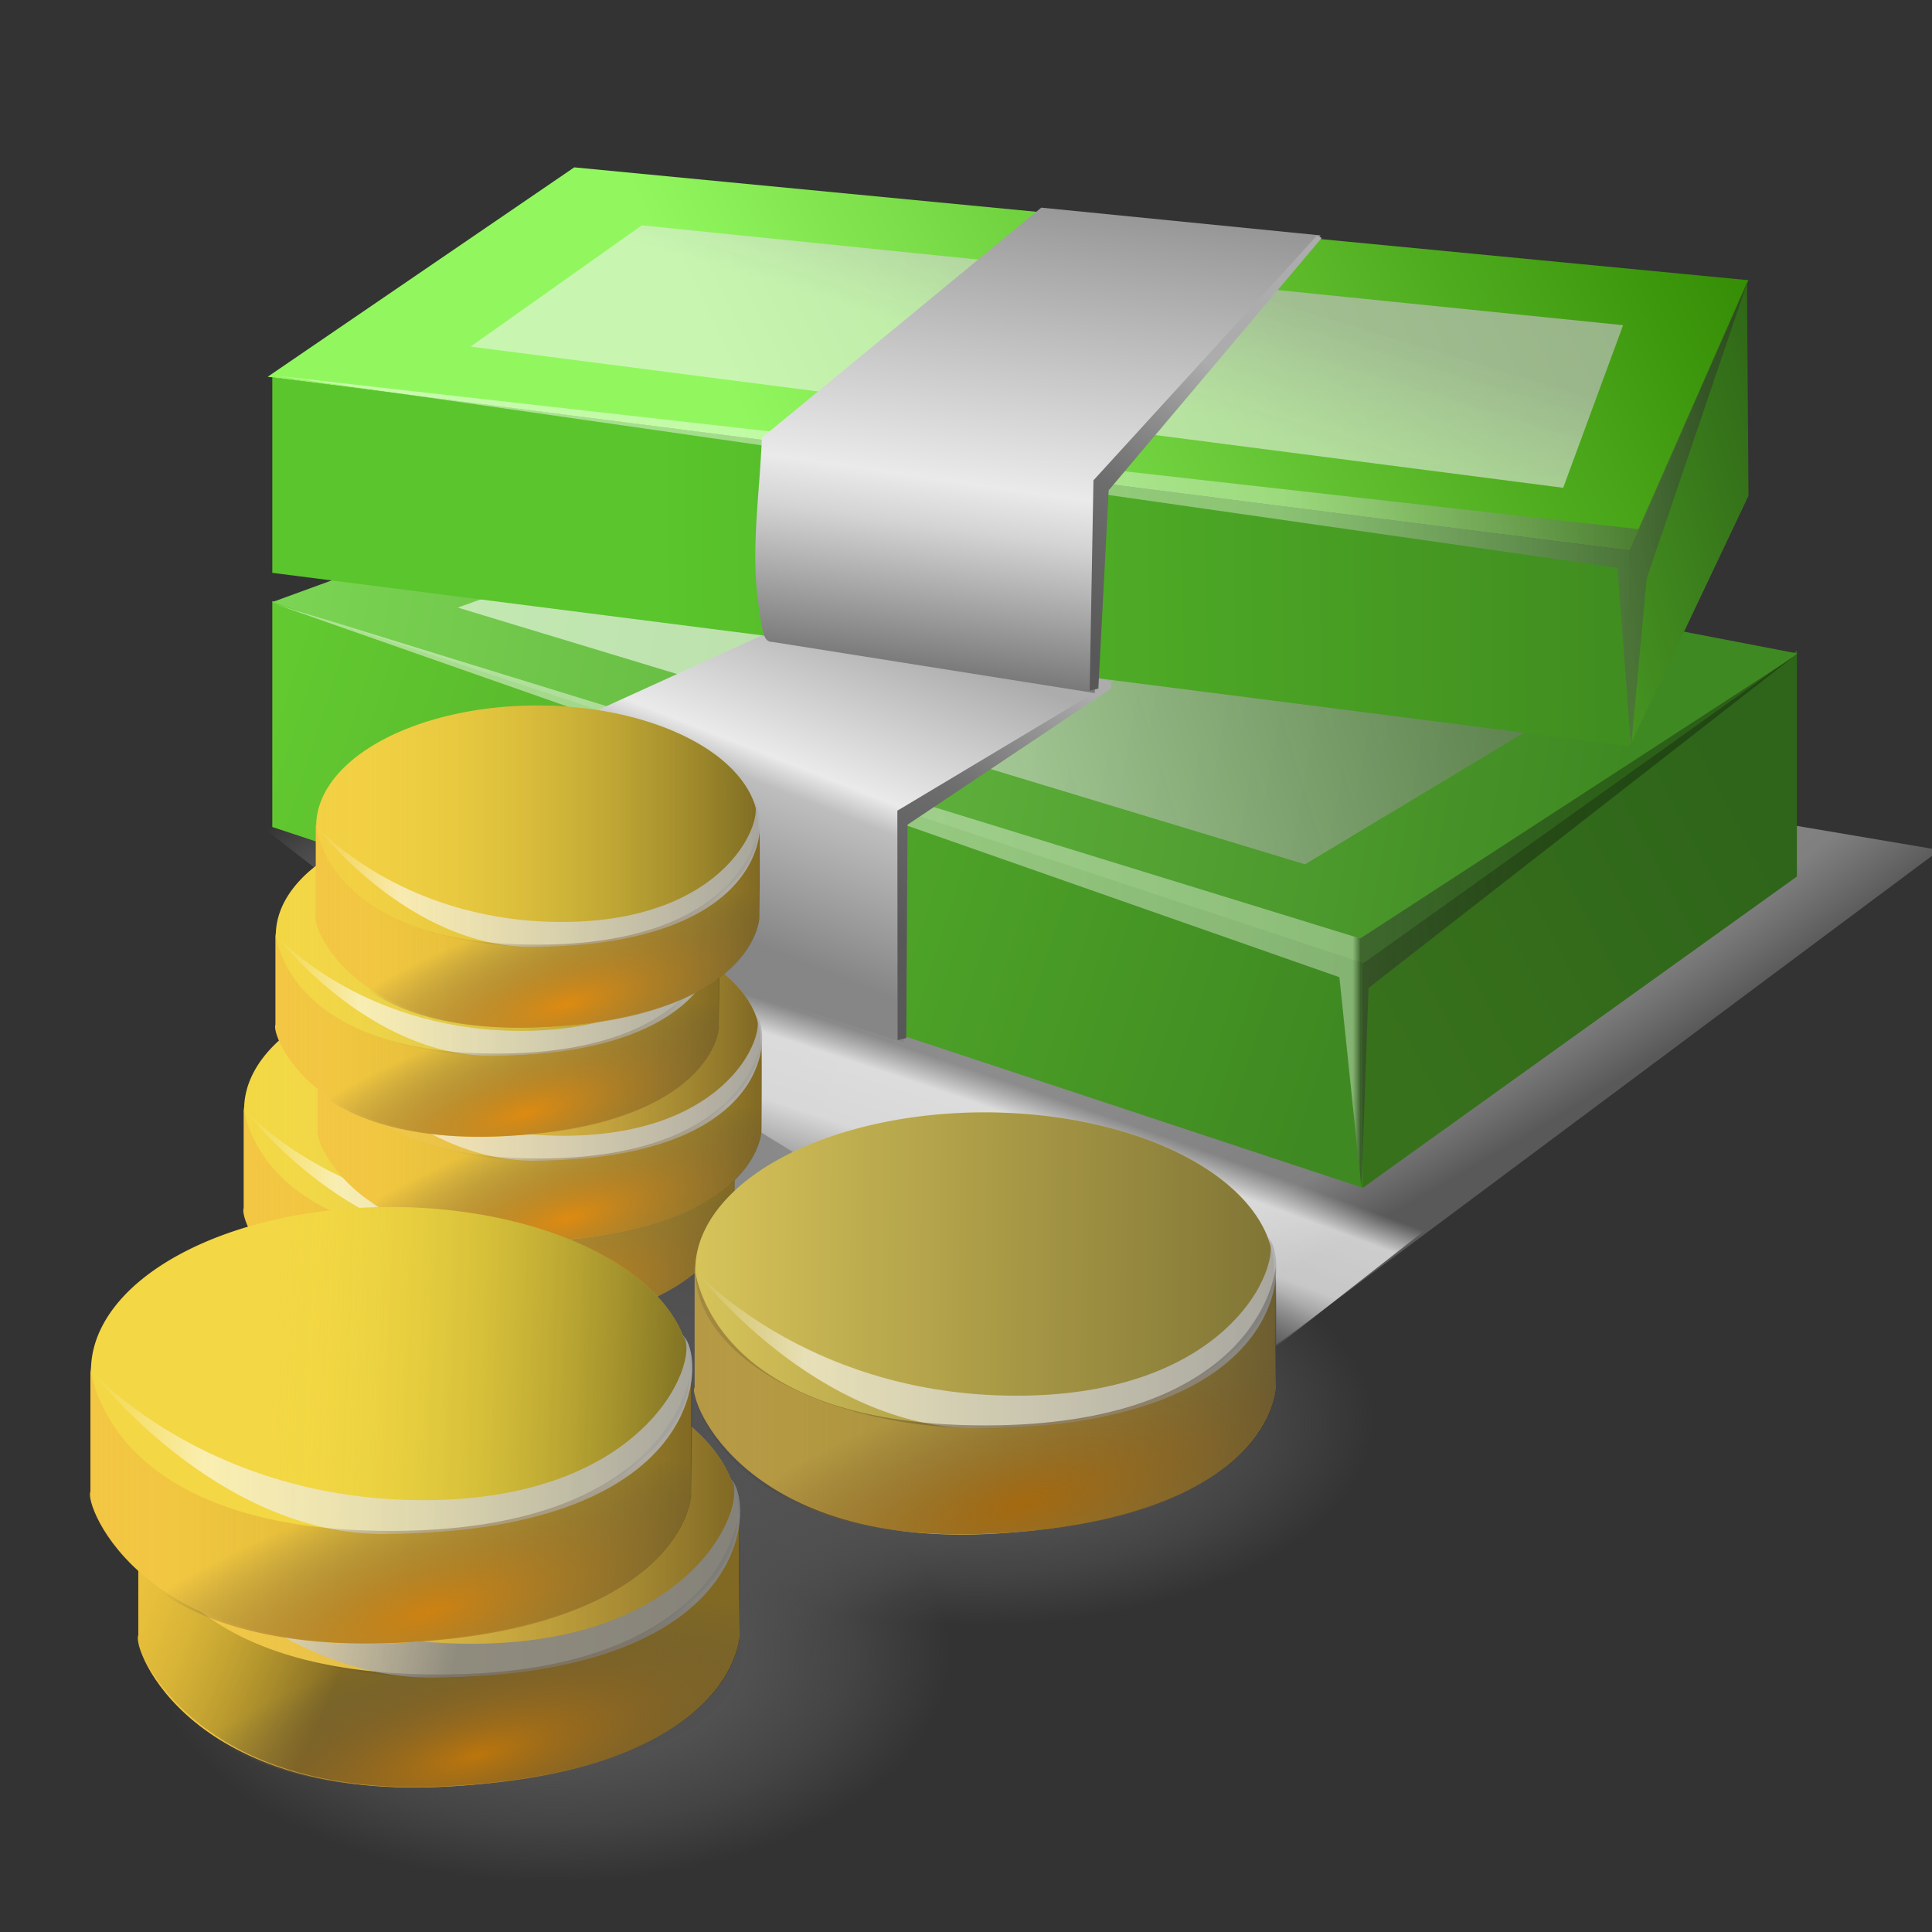 <?xml version="1.0" encoding="UTF-8" standalone="no"?>
<!-- Created with Inkscape (http://www.inkscape.org/) -->

<svg
   width="256mm"
   height="256mm"
   viewBox="0 0 256 256"
   version="1.1"
   id="svg1"
   inkscape:version="1.3.2 (091e20ef0f, 2023-11-25)"
   xml:space="preserve"
   sodipodi:docname="donate.svg"
   xmlns:inkscape="http://www.inkscape.org/namespaces/inkscape"
   xmlns:sodipodi="http://sodipodi.sourceforge.net/DTD/sodipodi-0.dtd"
   xmlns:xlink="http://www.w3.org/1999/xlink"
   xmlns="http://www.w3.org/2000/svg"
   xmlns:svg="http://www.w3.org/2000/svg"
   xmlns:rdf="http://www.w3.org/1999/02/22-rdf-syntax-ns#"
   xmlns:cc="http://creativecommons.org/ns#"
   xmlns:dc="http://purl.org/dc/elements/1.1/"><rect x="0" y="0" width="256" height="256" fill="#333333" stroke="none"/><defs
     id="defs1"><linearGradient
       id="linearGradient34"
       inkscape:collect="always"><stop
         style="stop-color:#f2e637;stop-opacity:0;"
         offset="0"
         id="stop31" /><stop
         style="stop-color:#000000;stop-opacity:0.476;"
         offset="1"
         id="stop32" /></linearGradient><linearGradient
       id="linearGradient30"
       inkscape:collect="always"><stop
         style="stop-color:#f2e834;stop-opacity:0;"
         offset="0"
         id="stop12" /><stop
         style="stop-color:#000000;stop-opacity:0.476;"
         offset="1"
         id="stop30" /></linearGradient><linearGradient
       id="linearGradient170"
       inkscape:collect="always"><stop
         style="stop-color:#ffffff;stop-opacity:0;"
         offset="0"
         id="stop166" /><stop
         style="stop-color:#ffffff;stop-opacity:0;"
         offset="0.347"
         id="stop167" /><stop
         style="stop-color:#ffffff;stop-opacity:0.663;"
         offset="0.625"
         id="stop168" /><stop
         style="stop-color:#ffffff;stop-opacity:0.699;"
         offset="0.875"
         id="stop169" /><stop
         style="stop-color:#f6f6f6;stop-opacity:0;"
         offset="1"
         id="stop170" /></linearGradient><linearGradient
       id="linearGradient161"
       inkscape:collect="always"><stop
         style="stop-color:#919191;stop-opacity:1;"
         offset="0"
         id="stop161" /><stop
         style="stop-color:#808080;stop-opacity:1;"
         offset="0.5"
         id="stop163" /><stop
         style="stop-color:#868686;stop-opacity:0.465;"
         offset="0.625"
         id="stop164" /><stop
         style="stop-color:#7d7d7d;stop-opacity:0.491;"
         offset="0.875"
         id="stop165" /><stop
         style="stop-color:#8a8a8a;stop-opacity:0;"
         offset="1"
         id="stop162" /></linearGradient><linearGradient
       id="linearGradient157"
       inkscape:collect="always"><stop
         style="stop-color:#535353;stop-opacity:1;"
         offset="0"
         id="stop157" /><stop
         style="stop-color:#535353;stop-opacity:0.907;"
         offset="0.5"
         id="stop159" /><stop
         style="stop-color:#535353;stop-opacity:0.53;"
         offset="0.75"
         id="stop160" /><stop
         style="stop-color:#535353;stop-opacity:0;"
         offset="1"
         id="stop158" /></linearGradient><linearGradient
       id="linearGradient156"
       inkscape:collect="always"><stop
         style="stop-color:#ce7e0e;stop-opacity:0.918;"
         offset="0"
         id="stop155" /><stop
         style="stop-color:#464646;stop-opacity:0;"
         offset="1"
         id="stop156" /></linearGradient><linearGradient
       id="linearGradient154"
       inkscape:collect="always"><stop
         style="stop-color:#c1770a;stop-opacity:0.918;"
         offset="0"
         id="stop153" /><stop
         style="stop-color:#464646;stop-opacity:0;"
         offset="1"
         id="stop154" /></linearGradient><linearGradient
       id="linearGradient152"
       inkscape:collect="always"><stop
         style="stop-color:#ffffff;stop-opacity:0;"
         offset="0"
         id="stop150" /><stop
         style="stop-color:#ffffff;stop-opacity:0.581;"
         offset="0.189"
         id="stop151" /><stop
         style="stop-color:#868686;stop-opacity:0.874;"
         offset="1"
         id="stop152" /></linearGradient><linearGradient
       id="linearGradient149"
       inkscape:collect="always"><stop
         style="stop-color:#000000;stop-opacity:0.033;"
         offset="0"
         id="stop148" /><stop
         style="stop-color:#000000;stop-opacity:0.476;"
         offset="1"
         id="stop149" /></linearGradient><linearGradient
       id="linearGradient147"
       inkscape:collect="always"><stop
         style="stop-color:#a1630c;stop-opacity:0.918;"
         offset="0"
         id="stop146" /><stop
         style="stop-color:#464646;stop-opacity:0.352;"
         offset="1"
         id="stop147" /></linearGradient><linearGradient
       id="linearGradient50"
       inkscape:collect="always"><stop
         style="stop-color:#df880e;stop-opacity:0.918;"
         offset="0"
         id="stop49" /><stop
         style="stop-color:#464646;stop-opacity:0;"
         offset="1"
         id="stop50" /></linearGradient><linearGradient
       id="linearGradient46"
       inkscape:collect="always"><stop
         style="stop-color:#ffffff;stop-opacity:0;"
         offset="0"
         id="stop46" /><stop
         style="stop-color:#ffffff;stop-opacity:0.581;"
         offset="0.189"
         id="stop48" /><stop
         style="stop-color:#aeaeae;stop-opacity:0.874;"
         offset="1"
         id="stop47" /></linearGradient><linearGradient
       id="linearGradient44"
       inkscape:collect="always"><stop
         style="stop-color:#f7f082;stop-opacity:0;"
         offset="0"
         id="stop44" /><stop
         style="stop-color:#000000;stop-opacity:0.476;"
         offset="1"
         id="stop45" /></linearGradient><linearGradient
       id="linearGradient42"
       inkscape:collect="always"><stop
         style="stop-color:#f0e210;stop-opacity:0;"
         offset="0"
         id="stop42" /><stop
         style="stop-color:#000000;stop-opacity:0.47;"
         offset="1"
         id="stop43" /></linearGradient><linearGradient
       id="linearGradient40"
       inkscape:collect="always"><stop
         style="stop-color:#ffffff;stop-opacity:0.481;"
         offset="0"
         id="stop37" /><stop
         style="stop-color:#fcfcfc;stop-opacity:0.365;"
         offset="0.575"
         id="stop38" /><stop
         style="stop-color:#323232;stop-opacity:0.473;"
         offset="0.866"
         id="stop39" /><stop
         style="stop-color:#020202;stop-opacity:0.308;"
         offset="1"
         id="stop40" /></linearGradient><linearGradient
       id="linearGradient36"
       inkscape:collect="always"><stop
         style="stop-color:#7d7d7d;stop-opacity:1;"
         offset="0"
         id="stop33" /><stop
         style="stop-color:#eaeaea;stop-opacity:1;"
         offset="0.636"
         id="stop34" /><stop
         style="stop-color:#d4d4d4;stop-opacity:1;"
         offset="0.714"
         id="stop35" /><stop
         style="stop-color:#666666;stop-opacity:1;"
         offset="1"
         id="stop36" /></linearGradient><linearGradient
       id="linearGradient28"
       inkscape:collect="always"><stop
         style="stop-color:#f5f5f5;stop-opacity:0.542;"
         offset="0"
         id="stop28" /><stop
         style="stop-color:#c1c1c1;stop-opacity:0.681;"
         offset="1"
         id="stop29" /></linearGradient><linearGradient
       id="linearGradient26"
       inkscape:collect="always"><stop
         style="stop-color:#92f75f;stop-opacity:1;"
         offset="0"
         id="stop26" /><stop
         style="stop-color:#368f06;stop-opacity:1;"
         offset="1"
         id="stop27" /></linearGradient><linearGradient
       id="linearGradient25"
       inkscape:collect="always"><stop
         style="stop-color:#469421;stop-opacity:1;"
         offset="0"
         id="stop24" /><stop
         style="stop-color:#2f6617;stop-opacity:1;"
         offset="1"
         id="stop25" /></linearGradient><linearGradient
       id="linearGradient22"
       inkscape:collect="always"><stop
         style="stop-color:#5ac52c;stop-opacity:1;"
         offset="0"
         id="stop22" /><stop
         style="stop-color:#418e20;stop-opacity:1;"
         offset="1"
         id="stop23" /></linearGradient><linearGradient
       id="linearGradient21"
       inkscape:collect="always"><stop
         style="stop-color:#acacac;stop-opacity:1;"
         offset="0"
         id="stop18" /><stop
         style="stop-color:#717171;stop-opacity:1;"
         offset="0.471"
         id="stop19" /><stop
         style="stop-color:#6d6d6d;stop-opacity:1;"
         offset="0.517"
         id="stop20" /><stop
         style="stop-color:#585858;stop-opacity:1;"
         offset="1"
         id="stop21" /></linearGradient><linearGradient
       id="linearGradient13"
       inkscape:collect="always"><stop
         style="stop-color:#ffffff;stop-opacity:0.481;"
         offset="0"
         id="stop14" /><stop
         style="stop-color:#fcfcfc;stop-opacity:0.365;"
         offset="0.815"
         id="stop16" /><stop
         style="stop-color:#323232;stop-opacity:0.473;"
         offset="0.821"
         id="stop17" /><stop
         style="stop-color:#020202;stop-opacity:0.308;"
         offset="1"
         id="stop15" /></linearGradient><linearGradient
       id="linearGradient9"
       inkscape:collect="always"><stop
         style="stop-color:#acacac;stop-opacity:1;"
         offset="0"
         id="stop9" /><stop
         style="stop-color:#eaeaea;stop-opacity:1;"
         offset="0.471"
         id="stop11" /><stop
         style="stop-color:#bebebe;stop-opacity:1;"
         offset="0.556"
         id="stop13" /><stop
         style="stop-color:#868686;stop-opacity:1;"
         offset="1"
         id="stop10" /></linearGradient><linearGradient
       id="linearGradient7"
       inkscape:collect="always"><stop
         style="stop-color:#ffffff;stop-opacity:0.568;"
         offset="0"
         id="stop7" /><stop
         style="stop-color:#717171;stop-opacity:0.504;"
         offset="1"
         id="stop8" /></linearGradient><linearGradient
       id="linearGradient6"
       inkscape:collect="always"><stop
         style="stop-color:#7bd453;stop-opacity:1;"
         offset="0"
         id="stop5" /><stop
         style="stop-color:#3f8922;stop-opacity:1;"
         offset="1"
         id="stop6" /></linearGradient><linearGradient
       id="linearGradient4"
       inkscape:collect="always"><stop
         style="stop-color:#38711c;stop-opacity:1;"
         offset="0"
         id="stop3" /><stop
         style="stop-color:#2e651a;stop-opacity:1;"
         offset="1"
         id="stop4" /></linearGradient><linearGradient
       id="linearGradient1"
       inkscape:collect="always"><stop
         style="stop-color:#62c930;stop-opacity:1;"
         offset="0"
         id="stop1" /><stop
         style="stop-color:#3f8922;stop-opacity:1;"
         offset="1"
         id="stop2" /></linearGradient><linearGradient
       inkscape:collect="always"
       xlink:href="#linearGradient1"
       id="linearGradient2"
       x1="36.081"
       y1="94.613"
       x2="176.398"
       y2="140.316"
       gradientUnits="userSpaceOnUse" /><linearGradient
       inkscape:collect="always"
       xlink:href="#linearGradient4"
       id="linearGradient3"
       gradientUnits="userSpaceOnUse"
       x1="183.881"
       y1="138.713"
       x2="234.529"
       y2="112.654" /><linearGradient
       inkscape:collect="always"
       xlink:href="#linearGradient6"
       id="linearGradient5"
       gradientUnits="userSpaceOnUse"
       x1="41.279"
       y1="60.785"
       x2="217.157"
       y2="92.876" /><linearGradient
       inkscape:collect="always"
       xlink:href="#linearGradient7"
       id="linearGradient8"
       x1="117.362"
       y1="126.717"
       x2="207.131"
       y2="98.935"
       gradientUnits="userSpaceOnUse" /><linearGradient
       inkscape:collect="always"
       xlink:href="#linearGradient9"
       id="linearGradient10"
       x1="115.094"
       y1="82.304"
       x2="98.463"
       y2="124.449"
       gradientUnits="userSpaceOnUse" /><linearGradient
       inkscape:collect="always"
       xlink:href="#linearGradient13"
       id="linearGradient15"
       x1="36.475"
       y1="118.401"
       x2="211.619"
       y2="118.401"
       gradientUnits="userSpaceOnUse" /><linearGradient
       inkscape:collect="always"
       xlink:href="#linearGradient21"
       id="linearGradient17"
       gradientUnits="userSpaceOnUse"
       x1="143.536"
       y1="91.376"
       x2="120.669"
       y2="124.921" /><linearGradient
       inkscape:collect="always"
       xlink:href="#linearGradient22"
       id="linearGradient23"
       x1="87.397"
       y1="65.748"
       x2="212.212"
       y2="64.412"
       gradientUnits="userSpaceOnUse" /><linearGradient
       inkscape:collect="always"
       xlink:href="#linearGradient25"
       id="linearGradient24"
       gradientUnits="userSpaceOnUse"
       x1="207.594"
       y1="70.284"
       x2="239.237"
       y2="61.199" /><linearGradient
       inkscape:collect="always"
       xlink:href="#linearGradient26"
       id="linearGradient27"
       x1="115.031"
       y1="89.705"
       x2="228.471"
       y2="34.899"
       gradientUnits="userSpaceOnUse" /><linearGradient
       inkscape:collect="always"
       xlink:href="#linearGradient28"
       id="linearGradient29"
       x1="201.461"
       y1="67.563"
       x2="206.375"
       y2="51.31"
       gradientUnits="userSpaceOnUse" /><linearGradient
       inkscape:collect="always"
       xlink:href="#linearGradient21"
       id="linearGradient31"
       gradientUnits="userSpaceOnUse"
       x1="143.536"
       y1="91.376"
       x2="120.669"
       y2="124.921"
       gradientTransform="translate(22.112,-39.499)" /><linearGradient
       inkscape:collect="always"
       xlink:href="#linearGradient36"
       id="linearGradient32"
       gradientUnits="userSpaceOnUse"
       x1="121.107"
       y1="54.508"
       x2="109.688"
       y2="133.402"
       gradientTransform="translate(22.112,-39.499)" /><linearGradient
       inkscape:collect="always"
       xlink:href="#linearGradient40"
       id="linearGradient33"
       gradientUnits="userSpaceOnUse"
       x1="36.475"
       y1="118.401"
       x2="229.384"
       y2="118.779"
       gradientTransform="translate(22.112,-39.499)" /><linearGradient
       inkscape:collect="always"
       xlink:href="#linearGradient42"
       id="linearGradient43"
       x1="94.807"
       y1="178.384"
       x2="164.964"
       y2="178.384"
       gradientUnits="userSpaceOnUse" /><linearGradient
       inkscape:collect="always"
       xlink:href="#linearGradient44"
       id="linearGradient45"
       x1="94.872"
       y1="163.286"
       x2="164.798"
       y2="163.286"
       gradientUnits="userSpaceOnUse" /><linearGradient
       inkscape:collect="always"
       xlink:href="#linearGradient46"
       id="linearGradient47"
       x1="94.872"
       y1="172.83"
       x2="164.845"
       y2="172.83"
       gradientUnits="userSpaceOnUse" /><radialGradient
       inkscape:collect="always"
       xlink:href="#linearGradient50"
       id="radialGradient48"
       cx="133.853"
       cy="230.534"
       fx="133.853"
       fy="230.534"
       r="35.078"
       gradientTransform="matrix(1.169,-0.321,0.11,0.399,-47.484,142.445)"
       gradientUnits="userSpaceOnUse" /><linearGradient
       inkscape:collect="always"
       xlink:href="#linearGradient44"
       id="linearGradient104"
       gradientUnits="userSpaceOnUse"
       x1="94.872"
       y1="163.286"
       x2="164.798"
       y2="163.286" /><linearGradient
       inkscape:collect="always"
       xlink:href="#linearGradient42"
       id="linearGradient105"
       gradientUnits="userSpaceOnUse"
       x1="94.807"
       y1="178.384"
       x2="164.964"
       y2="178.384" /><linearGradient
       inkscape:collect="always"
       xlink:href="#linearGradient46"
       id="linearGradient106"
       gradientUnits="userSpaceOnUse"
       x1="94.872"
       y1="172.83"
       x2="164.845"
       y2="172.83" /><radialGradient
       inkscape:collect="always"
       xlink:href="#linearGradient50"
       id="radialGradient106"
       gradientUnits="userSpaceOnUse"
       gradientTransform="matrix(1.169,-0.321,0.11,0.399,-47.484,142.445)"
       cx="133.853"
       cy="230.534"
       fx="133.853"
       fy="230.534"
       r="35.078" /><linearGradient
       inkscape:collect="always"
       xlink:href="#linearGradient44"
       id="linearGradient112"
       gradientUnits="userSpaceOnUse"
       x1="94.872"
       y1="163.286"
       x2="164.798"
       y2="163.286" /><linearGradient
       inkscape:collect="always"
       xlink:href="#linearGradient42"
       id="linearGradient113"
       gradientUnits="userSpaceOnUse"
       x1="94.807"
       y1="178.384"
       x2="164.964"
       y2="178.384" /><linearGradient
       inkscape:collect="always"
       xlink:href="#linearGradient46"
       id="linearGradient114"
       gradientUnits="userSpaceOnUse"
       x1="94.872"
       y1="172.83"
       x2="164.845"
       y2="172.83" /><radialGradient
       inkscape:collect="always"
       xlink:href="#linearGradient50"
       id="radialGradient114"
       gradientUnits="userSpaceOnUse"
       gradientTransform="matrix(1.169,-0.321,0.11,0.399,-47.484,142.445)"
       cx="133.853"
       cy="230.534"
       fx="133.853"
       fy="230.534"
       r="35.078" /><linearGradient
       inkscape:collect="always"
       xlink:href="#linearGradient34"
       id="linearGradient120"
       gradientUnits="userSpaceOnUse"
       x1="94.872"
       y1="163.286"
       x2="164.798"
       y2="163.286" /><linearGradient
       inkscape:collect="always"
       xlink:href="#linearGradient42"
       id="linearGradient121"
       gradientUnits="userSpaceOnUse"
       x1="94.807"
       y1="178.384"
       x2="164.964"
       y2="178.384" /><linearGradient
       inkscape:collect="always"
       xlink:href="#linearGradient46"
       id="linearGradient122"
       gradientUnits="userSpaceOnUse"
       x1="94.872"
       y1="172.83"
       x2="164.845"
       y2="172.83" /><radialGradient
       inkscape:collect="always"
       xlink:href="#linearGradient50"
       id="radialGradient122"
       gradientUnits="userSpaceOnUse"
       gradientTransform="matrix(1.169,-0.321,0.11,0.399,-47.484,142.445)"
       cx="133.853"
       cy="230.534"
       fx="133.853"
       fy="230.534"
       r="35.078" /><linearGradient
       inkscape:collect="always"
       xlink:href="#linearGradient44"
       id="linearGradient128"
       gradientUnits="userSpaceOnUse"
       x1="94.872"
       y1="163.286"
       x2="164.798"
       y2="163.286" /><linearGradient
       inkscape:collect="always"
       xlink:href="#linearGradient42"
       id="linearGradient129"
       gradientUnits="userSpaceOnUse"
       x1="82.617"
       y1="176.099"
       x2="114.933"
       y2="189.812" /><linearGradient
       inkscape:collect="always"
       xlink:href="#linearGradient152"
       id="linearGradient130"
       gradientUnits="userSpaceOnUse"
       x1="94.872"
       y1="172.83"
       x2="131.576"
       y2="180.956" /><radialGradient
       inkscape:collect="always"
       xlink:href="#linearGradient154"
       id="radialGradient130"
       gradientUnits="userSpaceOnUse"
       gradientTransform="matrix(1.169,-0.321,0.11,0.399,-47.484,142.445)"
       cx="133.853"
       cy="230.534"
       fx="133.853"
       fy="230.534"
       r="35.078" /><linearGradient
       inkscape:collect="always"
       xlink:href="#linearGradient30"
       id="linearGradient136"
       gradientUnits="userSpaceOnUse"
       x1="116.061"
       y1="161.402"
       x2="164.798"
       y2="163.286" /><linearGradient
       inkscape:collect="always"
       xlink:href="#linearGradient42"
       id="linearGradient137"
       gradientUnits="userSpaceOnUse"
       x1="94.807"
       y1="178.384"
       x2="164.964"
       y2="178.384" /><linearGradient
       inkscape:collect="always"
       xlink:href="#linearGradient46"
       id="linearGradient138"
       gradientUnits="userSpaceOnUse"
       x1="94.872"
       y1="172.83"
       x2="164.845"
       y2="172.83" /><radialGradient
       inkscape:collect="always"
       xlink:href="#linearGradient156"
       id="radialGradient138"
       gradientUnits="userSpaceOnUse"
       gradientTransform="matrix(1.169,-0.321,0.11,0.399,-47.484,142.445)"
       cx="133.853"
       cy="230.534"
       fx="133.853"
       fy="230.534"
       r="35.078" /><linearGradient
       inkscape:collect="always"
       xlink:href="#linearGradient149"
       id="linearGradient144"
       gradientUnits="userSpaceOnUse"
       x1="76.844"
       y1="162.311"
       x2="164.798"
       y2="163.286" /><linearGradient
       inkscape:collect="always"
       xlink:href="#linearGradient42"
       id="linearGradient145"
       gradientUnits="userSpaceOnUse"
       x1="94.807"
       y1="178.384"
       x2="164.964"
       y2="178.384" /><linearGradient
       inkscape:collect="always"
       xlink:href="#linearGradient46"
       id="linearGradient146"
       gradientUnits="userSpaceOnUse"
       x1="94.872"
       y1="172.83"
       x2="164.845"
       y2="172.83" /><radialGradient
       inkscape:collect="always"
       xlink:href="#linearGradient147"
       id="radialGradient146"
       gradientUnits="userSpaceOnUse"
       gradientTransform="matrix(1.169,-0.321,0.11,0.399,-47.484,142.445)"
       cx="133.853"
       cy="230.534"
       fx="133.853"
       fy="230.534"
       r="35.078" /><radialGradient
       inkscape:collect="always"
       xlink:href="#linearGradient157"
       id="radialGradient158"
       cx="137.961"
       cy="193.902"
       fx="137.961"
       fy="193.902"
       r="45.735"
       gradientTransform="matrix(1.151,0,0,0.59,-29.432,74.005)"
       gradientUnits="userSpaceOnUse" /><radialGradient
       inkscape:collect="always"
       xlink:href="#linearGradient157"
       id="radialGradient160"
       gradientUnits="userSpaceOnUse"
       gradientTransform="matrix(1.151,0,0,0.66,-85.475,91.215)"
       cx="137.961"
       cy="193.902"
       fx="137.961"
       fy="193.902"
       r="45.735" /><radialGradient
       inkscape:collect="always"
       xlink:href="#linearGradient157"
       id="radialGradient161"
       gradientUnits="userSpaceOnUse"
       gradientTransform="matrix(1.238,0,0,0.776,-89.596,34.736)"
       cx="137.961"
       cy="193.902"
       fx="137.961"
       fy="193.902"
       r="45.735" /><radialGradient
       inkscape:collect="always"
       xlink:href="#linearGradient161"
       id="radialGradient162"
       cx="150.355"
       cy="92.831"
       fx="150.355"
       fy="92.831"
       r="105.455"
       gradientTransform="matrix(0.339,0.621,-2.351,1.283,324.536,-90.049)"
       gradientUnits="userSpaceOnUse" /><radialGradient
       inkscape:collect="always"
       xlink:href="#linearGradient170"
       id="radialGradient165"
       gradientUnits="userSpaceOnUse"
       gradientTransform="matrix(-0.101,0.291,-2.466,-0.854,416.099,163.617)"
       cx="343.405"
       cy="102.4"
       fx="343.405"
       fy="102.4"
       r="105.455" /></defs><sodipodi:namedview
     id="base"
     pagecolor="#ffffff"
     bordercolor="#000000"
     borderopacity="0.3"
     inkscape:pageopacity="0.0"
     inkscape:pageshadow="2"
     inkscape:zoom="0.98994949"
     inkscape:cx="505.07627"
     inkscape:cy="476.792"
     inkscape:document-units="mm"
     inkscape:showpageshadow="2"
     inkscape:pagecheckerboard="0"
     inkscape:deskcolor="#d1d1d1"
     inkscape:current-layer="svg1" /><path
     id="path160"
     style="fill:url(#radialGradient160);stroke-width:0.244;stroke-miterlimit:2.1"
     d="M 125.977,219.203 A 52.645,30.188 0 0 1 73.331,249.391 52.645,30.188 0 0 1 20.686,219.203 52.645,30.188 0 0 1 73.331,189.015 52.645,30.188 0 0 1 125.977,219.203 Z" /><path
     id="path161"
     style="fill:url(#radialGradient161);stroke-width:0.274;stroke-miterlimit:2.1"
     d="M 137.797,185.158 A 56.614,35.48 0 0 1 81.183,220.638 56.614,35.48 0 0 1 24.568,185.158 56.614,35.48 0 0 1 81.183,149.679 56.614,35.48 0 0 1 137.797,185.158 Z" /><path
     id="rect161"
     style="fill:url(#radialGradient162);stroke-width:0.2;stroke-miterlimit:2.1"
     d="M 78.241,82.399 257.024,112.637 145.521,195.792 34.774,109.613 Z"
     sodipodi:nodetypes="ccccc"
     inkscape:label="shadow1" /><path
     id="path165"
     style="fill:url(#radialGradient165);stroke-width:0.2;stroke-miterlimit:2.1"
     d="M 78.241,82.399 257.024,109.613 159.506,185.964 34.774,109.613 Z"
     sodipodi:nodetypes="ccccc"
     inkscape:label="shadow2" /><path
     id="path156"
     style="fill:url(#radialGradient158);stroke-width:0.23;stroke-miterlimit:2.1"
     d="m 182.02,188.371 a 52.645,26.975 0 0 1 -52.645,26.975 52.645,26.975 0 0 1 -52.645,-26.975 52.645,26.975 0 0 1 52.645,-26.975 52.645,26.975 0 0 1 52.645,26.975 z" /><g
     id="g40"
     style="display:inline"><g
       id="g5"
       style="display:inline"><path
         id="rect1"
         style="fill:url(#linearGradient2);stroke-width:4.7;stroke-miterlimit:2.1"
         d="M 36.081,79.646 180.674,127.488 v 29.934 L 36.081,109.581 Z"
         sodipodi:nodetypes="ccccc" /><path
         id="path2"
         style="fill:url(#linearGradient3);stroke-width:4.7;stroke-miterlimit:2.1"
         d="m 180.541,127.488 57.557,-41.277 v 29.934 l -57.557,41.277 z"
         sodipodi:nodetypes="ccccc" /><path
         id="path4"
         style="fill:url(#linearGradient5);stroke-width:4.7;stroke-miterlimit:2.1"
         d="M 93.577,58.793 238.17,86.589 180.674,127.621 36.081,79.78 Z"
         sodipodi:nodetypes="ccccc" /><path
         id="rect6"
         style="fill:url(#linearGradient8);stroke-width:4.7;stroke-miterlimit:2.1"
         d="M 97.329,67.28 212.234,90.903 172.924,114.527 60.665,80.509 Z"
         sodipodi:nodetypes="ccccc" /><path
         id="rect13"
         style="fill:url(#linearGradient15);stroke-width:4.7;stroke-miterlimit:2.1"
         d="m 36.475,80.043 143.765,44.309 57.272,-37.229 -56.17,43.784 -0.945,26.519 -2.922,-27.943 z"
         sodipodi:nodetypes="ccccccc" /><path
         id="rect8"
         style="fill:url(#linearGradient10);stroke-width:4.7;stroke-miterlimit:2.1"
         d="m 109.046,80.509 38.365,9.827 -28.159,17.67 0.567,30.144 -39.876,-12.851 c -0.497,-0.215 -0.855,-0.639 -0.85,-1.606 -0.975,-9.279 -0.486,-19.395 0.283,-29.671 z"
         sodipodi:nodetypes="cccccccc" /><path
         id="path17"
         style="fill:url(#linearGradient17);stroke-width:4.7;stroke-miterlimit:2.1"
         d="m 147.171,90.498 0.106,0.707 -27.023,18.071 -0.168,28.273 -1.15,0.279 -0.032,-30.409 z"
         sodipodi:nodetypes="ccccccc" /></g><g
       id="g25"
       style="display:inline"><path
         id="rect21"
         style="fill:url(#linearGradient23);stroke-width:4.7;stroke-miterlimit:2.1"
         d="M 36.081,49.979 215.954,72.946 V 98.871 L 36.081,75.905 Z"
         sodipodi:nodetypes="ccccc" /><path
         id="path23"
         style="fill:url(#linearGradient24);stroke-width:4.7;stroke-miterlimit:2.1"
         d="M 231.484,37.105 215.954,72.946 V 98.871 L 231.684,65.699 Z"
         sodipodi:nodetypes="ccccc" /><path
         id="path25"
         style="fill:url(#linearGradient27);stroke-width:4.7;stroke-miterlimit:2.1"
         d="M 231.684,37.128 215.954,72.946 35.467,49.924 76.091,22.176 Z"
         sodipodi:nodetypes="ccccc" /><path
         id="rect27"
         style="fill:url(#linearGradient29);stroke-width:4.7;stroke-miterlimit:2.1"
         d="M 85.045,29.86 215.068,43.089 207.131,64.634 62.366,45.924 Z"
         sodipodi:nodetypes="ccccc" /><path
         id="path29"
         style="display:inline;fill:url(#linearGradient33);stroke-width:4.7;stroke-miterlimit:2.1"
         d="M 36.664,49.805 217.092,70.113 231.652,37.042 218.193,76.668 216.115,99.03 214.327,75.244 Z"
         sodipodi:nodetypes="ccccccc" /><path
         id="path30"
         style="display:inline;fill:url(#linearGradient32);stroke-width:4.7;stroke-miterlimit:2.1"
         d="m 137.973,27.513 37.028,3.68 -29.362,33.306 -0.569,27.337 -42.683,-6.771 c -1.168,0.008 -1.335,-0.994 -1.899,-5.03 -1.05,-7.236 0.209,-14.803 0.463,-22.038 z"
         sodipodi:nodetypes="cccccccc" /><path
         id="path31"
         style="display:inline;fill:url(#linearGradient31);stroke-width:4.7;stroke-miterlimit:2.1"
         d="m 174.494,31.222 0.64,0.306 -28.226,33.439 -1.371,26.268 -1.15,0.279 0.502,-27.87 z"
         sodipodi:nodetypes="ccccccc" /></g></g><g
     id="g41"
     style="fill:#f7f082;fill-opacity:1;stroke:#000000;stroke-width:0.2;stroke-dasharray:none;stroke-opacity:1"
     transform="matrix(0.927,0,0,0.927,-55.598,-4.388)"><g
       id="g45"
       inkscape:label="color"
       style="fill:#f3c644;fill-opacity:1;stroke:none;stroke-opacity:1"><path
         id="path40"
         style="fill:#f3d844;fill-opacity:1;stroke:none;stroke-width:0.2;stroke-miterlimit:2.1;stroke-dasharray:none;stroke-opacity:1"
         d="m 164.798,163.286 a 34.963,19.088 0 0 1 -34.963,19.088 34.963,19.088 0 0 1 -34.963,-19.088 34.963,19.088 0 0 1 34.963,-19.088 34.963,19.088 0 0 1 34.963,19.088 z" /><path
         id="rect40"
         style="fill:#f3c644;fill-opacity:1;stroke:none;stroke-width:0.2;stroke-miterlimit:2.1;stroke-dasharray:none;stroke-opacity:1"
         d="m 94.807,162.902 c 0,0 1.336,19.11 35.078,19.11 33.342,0 35.078,-19.11 35.078,-19.11 v 14.69 c 0,0 -0.458,15.339 -33.33,17.456 -30.723,1.979 -37.595,-16.081 -36.826,-17.618 z"
         sodipodi:nodetypes="csccscc" /></g><g
       id="g42"
       inkscape:label="shadow"><path
         id="path41"
         style="fill:url(#linearGradient45);fill-opacity:1;stroke:none;stroke-width:0.2;stroke-miterlimit:2.1;stroke-dasharray:none;stroke-opacity:1"
         d="m 164.798,163.286 a 34.963,19.088 0 0 1 -34.963,19.088 34.963,19.088 0 0 1 -34.963,-19.088 34.963,19.088 0 0 1 34.963,-19.088 34.963,19.088 0 0 1 34.963,19.088 z" /><path
         id="path42"
         style="fill:url(#linearGradient43);stroke:none;stroke-width:0.2;stroke-miterlimit:2.1;stroke-dasharray:none;stroke-opacity:1"
         d="m 94.807,162.902 c 0,0 1.336,19.11 35.078,19.11 32.208,0 35.026,-17.707 35.078,-19.11 0.114,4.907 0,14.831 0,14.831 0,0 -0.592,15.519 -34.181,17.314 -30.005,1.604 -35.976,-16.416 -35.976,-16.416 z"
         sodipodi:nodetypes="csccscc" /><path
         id="path45"
         style="fill:url(#linearGradient47);stroke:none;stroke-width:0.2;stroke-miterlimit:2.1;stroke-dasharray:none;stroke-opacity:1"
         d="m 163.853,159.128 c 2.735,1.563 4.244,22.984 -34.686,23.246 -19.686,0.132 -34.295,-19.088 -34.295,-19.088 0,0 12.986,14.621 37.502,15.123 28.27,0.578 34.003,-17.478 31.479,-19.28 z"
         sodipodi:nodetypes="cscsc" /><path
         id="path48"
         style="fill:url(#radialGradient48);stroke:none;stroke-width:0.2;stroke-miterlimit:2.1;stroke-dasharray:none;stroke-opacity:1"
         d="m 94.807,162.902 c 0,0 1.336,19.11 35.078,19.11 32.208,0 35.026,-17.707 35.078,-19.11 0.264,4.807 0,14.831 0,14.831 0,0 -1.172,15.965 -34.559,17.362 -31.876,1.334 -35.598,-16.463 -35.598,-16.463 z"
         sodipodi:nodetypes="csccscc" /></g></g><g
     id="g104"
     style="fill:#f7f082;fill-opacity:1;stroke:#000000;stroke-width:0.2;stroke-dasharray:none;stroke-opacity:1"
     transform="matrix(0.838,0,0,0.838,-37.342,0.975)"><g
       id="g99"
       inkscape:label="color"
       style="fill:#f3c644;fill-opacity:1;stroke:none;stroke-opacity:1"><path
         id="path98"
         style="fill:#f3c644;fill-opacity:1;stroke:none;stroke-width:0.2;stroke-miterlimit:2.1;stroke-dasharray:none;stroke-opacity:1"
         d="m 164.798,163.286 a 34.963,19.088 0 0 1 -34.963,19.088 34.963,19.088 0 0 1 -34.963,-19.088 34.963,19.088 0 0 1 34.963,-19.088 34.963,19.088 0 0 1 34.963,19.088 z" /><path
         id="path99"
         style="fill:#f3c644;fill-opacity:1;stroke:none;stroke-width:0.2;stroke-miterlimit:2.1;stroke-dasharray:none;stroke-opacity:1"
         d="m 94.807,162.902 c 0,0 1.336,19.11 35.078,19.11 33.342,0 35.078,-19.11 35.078,-19.11 v 14.69 c 0,0 -0.458,15.339 -33.33,17.456 -30.723,1.979 -37.595,-16.081 -36.826,-17.618 z"
         sodipodi:nodetypes="csccscc" /></g><g
       id="g103"
       inkscape:label="shadow"><path
         id="path100"
         style="fill:url(#linearGradient104);fill-opacity:1;stroke:none;stroke-width:0.2;stroke-miterlimit:2.1;stroke-dasharray:none;stroke-opacity:1"
         d="m 164.798,163.286 a 34.963,19.088 0 0 1 -34.963,19.088 34.963,19.088 0 0 1 -34.963,-19.088 34.963,19.088 0 0 1 34.963,-19.088 34.963,19.088 0 0 1 34.963,19.088 z" /><path
         id="path101"
         style="fill:url(#linearGradient105);stroke:none;stroke-width:0.2;stroke-miterlimit:2.1;stroke-dasharray:none;stroke-opacity:1"
         d="m 94.807,162.902 c 0,0 1.336,19.11 35.078,19.11 32.208,0 35.026,-17.707 35.078,-19.11 0.114,4.907 0,14.831 0,14.831 0,0 -0.592,15.519 -34.181,17.314 -30.005,1.604 -35.976,-16.416 -35.976,-16.416 z"
         sodipodi:nodetypes="csccscc" /><path
         id="path102"
         style="fill:url(#linearGradient106);stroke:none;stroke-width:0.2;stroke-miterlimit:2.1;stroke-dasharray:none;stroke-opacity:1"
         d="m 163.853,159.128 c 2.735,1.563 4.244,22.984 -34.686,23.246 -19.686,0.132 -34.295,-19.088 -34.295,-19.088 0,0 12.986,14.621 37.502,15.123 28.27,0.578 34.003,-17.478 31.479,-19.28 z"
         sodipodi:nodetypes="cscsc" /><path
         id="path103"
         style="fill:url(#radialGradient106);stroke:none;stroke-width:0.2;stroke-miterlimit:2.1;stroke-dasharray:none;stroke-opacity:1"
         d="m 94.807,162.902 c 0,0 1.336,19.11 35.078,19.11 32.208,0 35.026,-17.707 35.078,-19.11 0.264,4.807 0,14.831 0,14.831 0,0 -1.172,15.965 -34.559,17.362 -31.876,1.334 -35.598,-16.463 -35.598,-16.463 z"
         sodipodi:nodetypes="csccscc" /></g></g><g
     id="g112"
     style="fill:#f7f082;fill-opacity:1;stroke:#000000;stroke-width:0.2;stroke-dasharray:none;stroke-opacity:1"
     transform="matrix(0.838,0,0,0.838,-42.955,-12.923)"><g
       id="g107"
       inkscape:label="color"
       style="fill:#f3c644;fill-opacity:1;stroke:none;stroke-opacity:1"><path
         id="path106"
         style="fill:#f3d644;fill-opacity:1;stroke:none;stroke-width:0.2;stroke-miterlimit:2.1;stroke-dasharray:none;stroke-opacity:1"
         d="m 164.798,163.286 a 34.963,19.088 0 0 1 -34.963,19.088 34.963,19.088 0 0 1 -34.963,-19.088 34.963,19.088 0 0 1 34.963,-19.088 34.963,19.088 0 0 1 34.963,19.088 z" /><path
         id="path107"
         style="fill:#f3c644;fill-opacity:1;stroke:none;stroke-width:0.2;stroke-miterlimit:2.1;stroke-dasharray:none;stroke-opacity:1"
         d="m 94.807,162.902 c 0,0 1.336,19.11 35.078,19.11 33.342,0 35.078,-19.11 35.078,-19.11 v 14.69 c 0,0 -0.458,15.339 -33.33,17.456 -30.723,1.979 -37.595,-16.081 -36.826,-17.618 z"
         sodipodi:nodetypes="csccscc" /></g><g
       id="g111"
       inkscape:label="shadow"><path
         id="path108"
         style="fill:url(#linearGradient112);fill-opacity:1;stroke:none;stroke-width:0.2;stroke-miterlimit:2.1;stroke-dasharray:none;stroke-opacity:1"
         d="m 164.798,163.286 a 34.963,19.088 0 0 1 -34.963,19.088 34.963,19.088 0 0 1 -34.963,-19.088 34.963,19.088 0 0 1 34.963,-19.088 34.963,19.088 0 0 1 34.963,19.088 z" /><path
         id="path109"
         style="fill:url(#linearGradient113);stroke:none;stroke-width:0.2;stroke-miterlimit:2.1;stroke-dasharray:none;stroke-opacity:1"
         d="m 94.807,162.902 c 0,0 1.336,19.11 35.078,19.11 32.208,0 35.026,-17.707 35.078,-19.11 0.114,4.907 0,14.831 0,14.831 0,0 -0.592,15.519 -34.181,17.314 -30.005,1.604 -35.976,-16.416 -35.976,-16.416 z"
         sodipodi:nodetypes="csccscc" /><path
         id="path110"
         style="fill:url(#linearGradient114);stroke:none;stroke-width:0.2;stroke-miterlimit:2.1;stroke-dasharray:none;stroke-opacity:1"
         d="m 163.853,159.128 c 2.735,1.563 4.244,22.984 -34.686,23.246 -19.686,0.132 -34.295,-19.088 -34.295,-19.088 0,0 12.986,14.621 37.502,15.123 28.27,0.578 34.003,-17.478 31.479,-19.28 z"
         sodipodi:nodetypes="cscsc" /><path
         id="path111"
         style="fill:url(#radialGradient114);stroke:none;stroke-width:0.2;stroke-miterlimit:2.1;stroke-dasharray:none;stroke-opacity:1"
         d="m 94.807,162.902 c 0,0 1.336,19.11 35.078,19.11 32.208,0 35.026,-17.707 35.078,-19.11 0.264,4.807 0,14.831 0,14.831 0,0 -1.172,15.965 -34.559,17.362 -31.876,1.334 -35.598,-16.463 -35.598,-16.463 z"
         sodipodi:nodetypes="csccscc" /></g></g><g
     id="g120"
     style="fill:#f7f082;fill-opacity:1;stroke:#000000;stroke-width:0.2;stroke-dasharray:none;stroke-opacity:1"
     transform="matrix(0.838,0,0,0.838,-37.61,-27.356)"><g
       id="g115"
       inkscape:label="color"
       style="fill:#f3c644;fill-opacity:1;stroke:none;stroke-opacity:1"><path
         id="path114"
         style="fill:#f3d044;fill-opacity:1;stroke:none;stroke-width:0.2;stroke-miterlimit:2.1;stroke-dasharray:none;stroke-opacity:1"
         d="m 164.798,163.286 a 34.963,19.088 0 0 1 -34.963,19.088 34.963,19.088 0 0 1 -34.963,-19.088 34.963,19.088 0 0 1 34.963,-19.088 34.963,19.088 0 0 1 34.963,19.088 z" /><path
         id="path115"
         style="fill:#f3c644;fill-opacity:1;stroke:none;stroke-width:0.2;stroke-miterlimit:2.1;stroke-dasharray:none;stroke-opacity:1"
         d="m 94.807,162.902 c 0,0 1.336,19.11 35.078,19.11 33.342,0 35.078,-19.11 35.078,-19.11 v 14.69 c 0,0 -0.458,15.339 -33.33,17.456 -30.723,1.979 -37.595,-16.081 -36.826,-17.618 z"
         sodipodi:nodetypes="csccscc" /></g><g
       id="g119"
       inkscape:label="shadow"><path
         id="path116"
         style="fill:url(#linearGradient120);fill-opacity:1;stroke:none;stroke-width:0.2;stroke-miterlimit:2.1;stroke-dasharray:none;stroke-opacity:1"
         d="m 164.798,163.286 a 34.963,19.088 0 0 1 -34.963,19.088 34.963,19.088 0 0 1 -34.963,-19.088 34.963,19.088 0 0 1 34.963,-19.088 34.963,19.088 0 0 1 34.963,19.088 z" /><path
         id="path117"
         style="fill:url(#linearGradient121);stroke:none;stroke-width:0.2;stroke-miterlimit:2.1;stroke-dasharray:none;stroke-opacity:1"
         d="m 94.807,162.902 c 0,0 1.336,19.11 35.078,19.11 32.208,0 35.026,-17.707 35.078,-19.11 0.114,4.907 0,14.831 0,14.831 0,0 -0.592,15.519 -34.181,17.314 -30.005,1.604 -35.976,-16.416 -35.976,-16.416 z"
         sodipodi:nodetypes="csccscc" /><path
         id="path118"
         style="fill:url(#linearGradient122);stroke:none;stroke-width:0.2;stroke-miterlimit:2.1;stroke-dasharray:none;stroke-opacity:1"
         d="m 163.853,159.128 c 2.735,1.563 4.244,22.984 -34.686,23.246 -19.686,0.132 -34.295,-19.088 -34.295,-19.088 0,0 12.986,14.621 37.502,15.123 28.27,0.578 34.003,-17.478 31.479,-19.28 z"
         sodipodi:nodetypes="cscsc" /><path
         id="path119"
         style="fill:url(#radialGradient122);stroke:none;stroke-width:0.2;stroke-miterlimit:2.1;stroke-dasharray:none;stroke-opacity:1"
         d="m 94.807,162.902 c 0,0 1.336,19.11 35.078,19.11 32.208,0 35.026,-17.707 35.078,-19.11 0.264,4.807 0,14.831 0,14.831 0,0 -1.172,15.965 -34.559,17.362 -31.876,1.334 -35.598,-16.463 -35.598,-16.463 z"
         sodipodi:nodetypes="csccscc" /></g></g><g
     id="g144"
     style="fill:#f7f082;fill-opacity:1;stroke:#000000;stroke-width:0.2;stroke-dasharray:none;stroke-opacity:1"
     transform="matrix(1.097,0,0,1.097,-11.955,-10.793)"><g
       id="g139"
       inkscape:label="color"
       style="fill:#f3c644;fill-opacity:1;stroke:none;stroke-opacity:1"><path
         id="path138"
         style="fill:#f5df66;fill-opacity:1;stroke:none;stroke-width:0.2;stroke-miterlimit:2.1;stroke-dasharray:none;stroke-opacity:1"
         d="m 164.798,163.286 a 34.963,19.088 0 0 1 -34.963,19.088 34.963,19.088 0 0 1 -34.963,-19.088 34.963,19.088 0 0 1 34.963,-19.088 34.963,19.088 0 0 1 34.963,19.088 z" /><path
         id="path139"
         style="fill:#f3c644;fill-opacity:1;stroke:none;stroke-width:0.2;stroke-miterlimit:2.1;stroke-dasharray:none;stroke-opacity:1"
         d="m 94.807,162.902 c 0,0 1.336,19.11 35.078,19.11 33.342,0 35.078,-19.11 35.078,-19.11 v 14.69 c 0,0 -0.458,15.339 -33.33,17.456 -30.723,1.979 -37.595,-16.081 -36.826,-17.618 z"
         sodipodi:nodetypes="csccscc" /></g><g
       id="g143"
       inkscape:label="shadow"><path
         id="path140"
         style="fill:url(#linearGradient144);fill-opacity:1;stroke:none;stroke-width:0.2;stroke-miterlimit:2.1;stroke-dasharray:none;stroke-opacity:1"
         d="m 164.798,163.286 a 34.963,19.088 0 0 1 -34.963,19.088 34.963,19.088 0 0 1 -34.963,-19.088 34.963,19.088 0 0 1 34.963,-19.088 34.963,19.088 0 0 1 34.963,19.088 z" /><path
         id="path141"
         style="fill:url(#linearGradient145);stroke:none;stroke-width:0.2;stroke-miterlimit:2.1;stroke-dasharray:none;stroke-opacity:1"
         d="m 94.807,162.902 c 0,0 1.336,19.11 35.078,19.11 32.208,0 35.026,-17.707 35.078,-19.11 0.114,4.907 0,14.831 0,14.831 0,0 -0.592,15.519 -34.181,17.314 -30.005,1.604 -35.976,-16.416 -35.976,-16.416 z"
         sodipodi:nodetypes="csccscc" /><path
         id="path142"
         style="fill:url(#linearGradient146);stroke:none;stroke-width:0.2;stroke-miterlimit:2.1;stroke-dasharray:none;stroke-opacity:1"
         d="m 163.853,159.128 c 2.735,1.563 4.244,22.984 -34.686,23.246 -19.686,0.132 -34.295,-19.088 -34.295,-19.088 0,0 12.986,14.621 37.502,15.123 28.27,0.578 34.003,-17.478 31.479,-19.28 z"
         sodipodi:nodetypes="cscsc" /><path
         id="path143"
         style="fill:url(#radialGradient146);stroke:none;stroke-width:0.2;stroke-miterlimit:2.1;stroke-dasharray:none;stroke-opacity:1"
         d="m 94.807,162.902 c 0,0 1.336,19.11 35.078,19.11 32.208,0 35.026,-17.707 35.078,-19.11 0.264,4.807 0,14.831 0,14.831 0,0 -1.172,15.965 -34.559,17.362 -31.876,1.334 -35.598,-16.463 -35.598,-16.463 z"
         sodipodi:nodetypes="csccscc" /></g></g><g
     id="g128"
     style="fill:#f7f082;fill-opacity:1;stroke:#000000;stroke-width:0.2;stroke-dasharray:none;stroke-opacity:1"
     transform="matrix(1.135,0,0,1.135,-89.281,15.297)"><g
       id="g123"
       inkscape:label="color"
       style="fill:#f3c644;fill-opacity:1;stroke:none;stroke-opacity:1"><path
         id="path122"
         style="fill:#f3c644;fill-opacity:1;stroke:none;stroke-width:0.2;stroke-miterlimit:2.1;stroke-dasharray:none;stroke-opacity:1"
         d="m 164.798,163.286 a 34.963,19.088 0 0 1 -34.963,19.088 34.963,19.088 0 0 1 -34.963,-19.088 34.963,19.088 0 0 1 34.963,-19.088 34.963,19.088 0 0 1 34.963,19.088 z" /><path
         id="path123"
         style="fill:#f3c644;fill-opacity:1;stroke:none;stroke-width:0.2;stroke-miterlimit:2.1;stroke-dasharray:none;stroke-opacity:1"
         d="m 94.807,162.902 c 0,0 1.336,19.11 35.078,19.11 33.342,0 35.078,-19.11 35.078,-19.11 v 14.69 c 0,0 -0.458,15.339 -33.33,17.456 -30.723,1.979 -37.595,-16.081 -36.826,-17.618 z"
         sodipodi:nodetypes="csccscc" /></g><g
       id="g127"
       inkscape:label="shadow"><path
         id="path124"
         style="fill:url(#linearGradient128);fill-opacity:1;stroke:none;stroke-width:0.2;stroke-miterlimit:2.1;stroke-dasharray:none;stroke-opacity:1"
         d="m 164.798,163.286 a 34.963,19.088 0 0 1 -34.963,19.088 34.963,19.088 0 0 1 -34.963,-19.088 34.963,19.088 0 0 1 34.963,-19.088 34.963,19.088 0 0 1 34.963,19.088 z" /><path
         id="path125"
         style="fill:url(#linearGradient129);stroke:none;stroke-width:0.2;stroke-miterlimit:2.1;stroke-dasharray:none;stroke-opacity:1"
         d="m 94.807,162.902 c 0,0 1.336,19.11 35.078,19.11 32.208,0 35.026,-17.707 35.078,-19.11 0.114,4.907 0,14.831 0,14.831 0,0 -0.592,15.519 -34.181,17.314 -30.005,1.604 -35.976,-16.416 -35.976,-16.416 z"
         sodipodi:nodetypes="csccscc" /><path
         id="path126"
         style="fill:url(#linearGradient130);stroke:none;stroke-width:0.2;stroke-miterlimit:2.1;stroke-dasharray:none;stroke-opacity:1"
         d="m 163.853,159.128 c 2.735,1.563 4.244,22.984 -34.686,23.246 -19.686,0.132 -34.295,-19.088 -34.295,-19.088 0,0 12.986,14.621 37.502,15.123 28.27,0.578 34.003,-17.478 31.479,-19.28 z"
         sodipodi:nodetypes="cscsc" /><path
         id="path127"
         style="fill:url(#radialGradient130);stroke:none;stroke-width:0.2;stroke-miterlimit:2.1;stroke-dasharray:none;stroke-opacity:1"
         d="m 94.807,162.902 c 0,0 1.336,19.11 35.078,19.11 32.208,0 35.026,-17.707 35.078,-19.11 0.264,4.807 0,14.831 0,14.831 0,0 -1.172,15.965 -34.559,17.362 -31.876,1.334 -35.598,-16.463 -35.598,-16.463 z"
         sodipodi:nodetypes="csccscc" /></g></g><g
     id="g136"
     style="fill:#f7f082;fill-opacity:1;stroke:#000000;stroke-width:0.2;stroke-dasharray:none;stroke-opacity:1"
     transform="matrix(1.135,0,0,1.135,-95.624,-3.731)"><g
       id="g131"
       inkscape:label="color"
       style="fill:#f3c644;fill-opacity:1;stroke:none;stroke-opacity:1"><path
         id="path130"
         style="fill:#f3d744;fill-opacity:1;stroke:none;stroke-width:0.2;stroke-miterlimit:2.1;stroke-dasharray:none;stroke-opacity:1"
         d="m 164.798,163.286 a 34.963,19.088 0 0 1 -34.963,19.088 34.963,19.088 0 0 1 -34.963,-19.088 34.963,19.088 0 0 1 34.963,-19.088 34.963,19.088 0 0 1 34.963,19.088 z" /><path
         id="path131"
         style="fill:#f3c644;fill-opacity:1;stroke:none;stroke-width:0.2;stroke-miterlimit:2.1;stroke-dasharray:none;stroke-opacity:1"
         d="m 94.807,162.902 c 0,0 1.336,19.11 35.078,19.11 33.342,0 35.078,-19.11 35.078,-19.11 v 14.69 c 0,0 -0.458,15.339 -33.33,17.456 -30.723,1.979 -37.595,-16.081 -36.826,-17.618 z"
         sodipodi:nodetypes="csccscc" /></g><g
       id="g135"
       inkscape:label="shadow"><path
         id="path132"
         style="fill:url(#linearGradient136);fill-opacity:1;stroke:none;stroke-width:0.2;stroke-miterlimit:2.1;stroke-dasharray:none;stroke-opacity:1"
         d="m 164.798,163.286 a 34.963,19.088 0 0 1 -34.963,19.088 34.963,19.088 0 0 1 -34.963,-19.088 34.963,19.088 0 0 1 34.963,-19.088 34.963,19.088 0 0 1 34.963,19.088 z" /><path
         id="path133"
         style="fill:url(#linearGradient137);stroke:none;stroke-width:0.2;stroke-miterlimit:2.1;stroke-dasharray:none;stroke-opacity:1"
         d="m 94.807,162.902 c 0,0 1.336,19.11 35.078,19.11 32.208,0 35.026,-17.707 35.078,-19.11 0.114,4.907 0,14.831 0,14.831 0,0 -0.592,15.519 -34.181,17.314 -30.005,1.604 -35.976,-16.416 -35.976,-16.416 z"
         sodipodi:nodetypes="csccscc" /><path
         id="path134"
         style="fill:url(#linearGradient138);stroke:none;stroke-width:0.2;stroke-miterlimit:2.1;stroke-dasharray:none;stroke-opacity:1"
         d="m 163.853,159.128 c 2.735,1.563 4.244,22.984 -34.686,23.246 -19.686,0.132 -34.295,-19.088 -34.295,-19.088 0,0 12.986,14.621 37.502,15.123 28.27,0.578 34.003,-17.478 31.479,-19.28 z"
         sodipodi:nodetypes="cscsc" /><path
         id="path135"
         style="fill:url(#radialGradient138);stroke:none;stroke-width:0.2;stroke-miterlimit:2.1;stroke-dasharray:none;stroke-opacity:1"
         d="m 94.807,162.902 c 0,0 1.336,19.11 35.078,19.11 32.208,0 35.026,-17.707 35.078,-19.11 0.264,4.807 0,14.831 0,14.831 0,0 -1.172,15.965 -34.559,17.362 -31.876,1.334 -35.598,-16.463 -35.598,-16.463 z"
         sodipodi:nodetypes="csccscc" /></g></g></svg>
